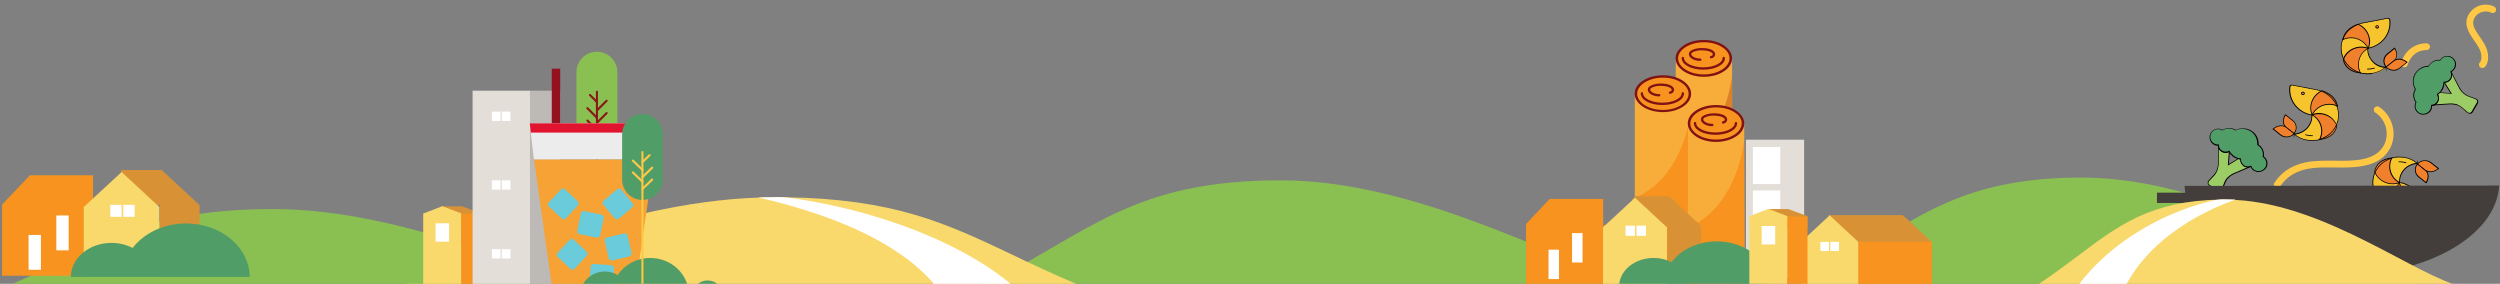 <?xml version="1.0" encoding="utf-8"?>
<!-- Generator: Adobe Illustrator 27.4.1, SVG Export Plug-In . SVG Version: 6.00 Build 0)  -->
<svg version="1.1" xmlns="http://www.w3.org/2000/svg" xmlns:xlink="http://www.w3.org/1999/xlink" x="0px" y="0px"
	 viewBox="0 0 1478 167.8" style="enable-background:new 0 0 1478 167.8;" xml:space="preserve">
<rect x="0" y="0" width="1478" height="167.8" fill="#808080" stroke="none"/>
<style type="text/css">
	.st0{clip-path:url(#SVGID_00000088125341897633714050000015450669689575641233_);}
	.st1{fill:#F8AD3B;}
	.st2{fill:#DD8126;}
	.st3{fill:#F7931E;}
	.st4{fill:#801214;}
	.st5{fill:#883620;}
	.st6{fill:#8ABF52;}
	.st7{fill:#FFC844;}
	.st8{fill:#CE0E2D;}
	.st9{fill:#F1802C;}
	.st10{fill:#F6C52E;}
	.st11{fill:#9CCC65;}
	.st12{fill:#519D68;}
	.st13{fill:#433D3B;}
	.st14{fill:#F9D86C;}
	.st15{fill:#FFFFFF;}
	.st16{fill:#E4DED9;}
	.st17{fill:#D89235;}
	.st18{clip-path:url(#SVGID_00000081638645666761724400000013525908726759477901_);}
	.st19{fill:#BCB9B7;}
	.st20{fill:#F2F2F2;}
	.st21{fill:#881814;}
	.st22{fill:#F6A234;}
	.st23{fill:#94111F;}
	.st24{fill:#ECECEC;}
	.st25{fill:#E1142F;}
	.st26{fill:#6ACBDB;}
</style>
<g id="Layer_1">
	<g>
		<defs>
			<rect id="SVGID_1_" width="1478" height="168"/>
		</defs>
		<clipPath id="SVGID_00000098912738551252922400000004922266703760381575_">
			<use xlink:href="#SVGID_1_"  style="overflow:visible;"/>
		</clipPath>
		<g style="clip-path:url(#SVGID_00000098912738551252922400000004922266703760381575_);">
			<g>
				<path class="st1" d="M1007.3,134.2c8.7,0,15.7-4.3,16.6-9.9h0.1V34.5h-33.3v89.9h0.1C991.6,129.9,998.7,134.2,1007.3,134.2
					L1007.3,134.2z"/>
			</g>
			<g>
				<path class="st2" d="M1024,45.1c0,0-4.1,40-34.5,51.5v42.7h34.9L1024,45.1z"/>
			</g>
			<g>
				<path class="st3" d="M1023.3,34.5c0,2.7-1.7,5.2-4.6,7.1c-2.9,1.9-6.9,3.1-11.4,3.1c-4.5,0-8.5-1.2-11.4-3.1
					c-2.9-1.9-4.6-4.4-4.6-7.1s1.7-5.2,4.6-7.1c2.9-1.9,6.9-3.1,11.4-3.1c4.5,0,8.5,1.2,11.4,3.1
					C1021.6,29.2,1023.3,31.8,1023.3,34.5z"/>
				<path class="st4" d="M1007.3,45.4c-4.4,0-8.6-1.1-11.8-3.2c-3.1-2.1-4.9-4.8-4.9-7.7s1.7-5.7,4.9-7.7c3.1-2.1,7.3-3.2,11.8-3.2
					c4.4,0,8.6,1.1,11.8,3.2c3.1,2.1,4.9,4.8,4.9,7.7s-1.7,5.7-4.9,7.7C1016,44.3,1011.8,45.4,1007.3,45.4z M1007.3,25
					c-4.2,0-8.1,1.1-11,3c-2.7,1.8-4.2,4.1-4.2,6.5s1.5,4.8,4.2,6.5c2.9,1.9,6.8,3,11,3s8.1-1.1,11-3c2.7-1.8,4.2-4.1,4.2-6.5
					s-1.5-4.8-4.2-6.5C1015.4,26,1011.5,25,1007.3,25z"/>
			</g>
			<g>
				<path class="st5" d="M1010.8,128.4c-1.7,0-3-1.3-3-3s1.3-3,3-3c2.9,0,5.4-3.5,5.4-7.7c0-1.7,1.3-3,3-3s3,1.3,3,3
					C1022.2,122.3,1017.1,128.4,1010.8,128.4z"/>
			</g>
			<g>
				<path class="st4" d="M1005.2,36c-3.4,0-6.2-1.5-6.7-3.5c-0.1-0.6-0.2-2,2-3c2-0.9,4.1-1.2,6.8-1.1c6.1,0.4,6.7,2.9,6.7,3.6
					c0.1,1.2-0.9,2.3-2.3,2.5c-0.4,0.1-0.7-0.2-0.8-0.6c-0.1-0.4,0.2-0.7,0.6-0.8c0.7-0.1,1.2-0.6,1.1-1c0-0.9-1.8-2.1-5.4-2.3
					c-2.4-0.2-4.3,0.1-6.1,0.9c-0.5,0.2-1.4,0.8-1.2,1.5c0.2,1,2.2,2.4,5.3,2.4c0.4,0,0.7,0.3,0.7,0.7S1005.6,36,1005.2,36z"/>
			</g>
			<g>
				<path class="st4" d="M1007,41.2c-7.2,0-12.8-3-12.8-6.9c0-0.4,0.3-0.7,0.7-0.7s0.7,0.3,0.7,0.7c0,3,5.2,5.5,11.4,5.5
					c6.2,0,11.4-2.5,11.4-5.5c0-0.4,0.3-0.7,0.7-0.7s0.7,0.3,0.7,0.7C1019.9,38.1,1014.2,41.2,1007,41.2z"/>
			</g>
			<g>
				<path class="st1" d="M983.1,155.1c8.7,0,15.7-4.3,16.6-9.9h0.1V55.4h-33.3v89.9h0.1C967.3,150.8,974.4,155.1,983.1,155.1
					L983.1,155.1z"/>
			</g>
			<g>
				<path class="st3" d="M999.7,66c0,0-4.1,40-34.5,51.5v42.7h34.9L999.7,66z"/>
			</g>
			<g>
				<path class="st3" d="M999,55.4c0,2.7-1.7,5.2-4.6,7.1c-2.9,1.9-6.9,3.1-11.4,3.1s-8.5-1.2-11.4-3.1c-2.9-1.9-4.6-4.4-4.6-7.1
					s1.7-5.2,4.6-7.1c2.9-1.9,6.9-3.1,11.4-3.1s8.5,1.2,11.4,3.1C997.3,50.2,999,52.7,999,55.4z"/>
				<path class="st4" d="M983.1,66.3c-4.4,0-8.6-1.1-11.8-3.2c-3.1-2.1-4.9-4.8-4.9-7.7c0-2.9,1.7-5.7,4.9-7.7
					c3.1-2.1,7.3-3.2,11.8-3.2s8.6,1.1,11.8,3.2c3.1,2.1,4.9,4.8,4.9,7.7c0,2.9-1.7,5.7-4.9,7.7C991.7,65.2,987.5,66.3,983.1,66.3z
					 M983.1,45.9c-4.2,0-8.1,1.1-11,3c-2.7,1.8-4.2,4.1-4.2,6.5c0,2.4,1.5,4.8,4.2,6.6c2.9,1.9,6.8,3,11,3c4.2,0,8.1-1.1,11-3
					c2.7-1.8,4.2-4.1,4.2-6.6c0-2.4-1.5-4.8-4.2-6.5C991.2,46.9,987.2,45.9,983.1,45.9z"/>
			</g>
			<g>
				<path class="st4" d="M980.9,57c-3.4,0-6.2-1.5-6.7-3.5c-0.1-0.6-0.2-2,2-3c2-0.9,4.1-1.2,6.8-1.1c6.1,0.4,6.7,2.9,6.7,3.6
					c0.1,1.2-0.9,2.3-2.3,2.5c-0.4,0.1-0.7-0.2-0.8-0.6s0.2-0.7,0.6-0.8c0.7-0.1,1.2-0.6,1.1-1c0-0.9-1.8-2.1-5.4-2.3
					c-2.4-0.2-4.3,0.1-6.1,0.9c-0.5,0.2-1.4,0.8-1.2,1.5c0.2,1,2.2,2.4,5.3,2.4c0.4,0,0.7,0.3,0.7,0.7S981.3,57,980.9,57z"/>
			</g>
			<g>
				<path class="st4" d="M982.8,62.1c-7.2,0-12.8-3-12.8-6.9c0-0.4,0.3-0.7,0.7-0.7s0.7,0.3,0.7,0.7c0,3,5.2,5.5,11.4,5.5
					s11.4-2.5,11.4-5.5c0-0.4,0.3-0.7,0.7-0.7s0.7,0.3,0.7,0.7C995.6,59.1,990,62.1,982.8,62.1z"/>
			</g>
			<g>
				<path class="st1" d="M1014.5,172.7c8.7,0,15.8-4.3,16.6-9.9h0.1V73h-33.3v89.9h0.1C998.7,168.4,1005.8,172.7,1014.5,172.7
					L1014.5,172.7z"/>
			</g>
			<g>
				<path class="st3" d="M1031.1,83.6c0,0-4.1,40-34.5,51.5v42.7h34.9L1031.1,83.6L1031.1,83.6z"/>
			</g>
			<g>
				<path class="st3" d="M1030.4,73c0,2.7-1.7,5.2-4.6,7.1c-2.9,1.9-6.9,3.1-11.4,3.1c-4.5,0-8.5-1.2-11.4-3.1
					c-2.9-1.9-4.6-4.4-4.6-7.1s1.7-5.2,4.6-7.1c2.9-1.9,6.9-3.1,11.4-3.1c4.5,0,8.5,1.2,11.4,3.1C1028.7,67.8,1030.4,70.3,1030.4,73
					z"/>
				<path class="st4" d="M1014.5,83.9c-4.4,0-8.6-1.1-11.8-3.2c-3.1-2.1-4.9-4.8-4.9-7.7s1.7-5.7,4.9-7.7c3.1-2.1,7.3-3.2,11.8-3.2
					s8.6,1.1,11.8,3.2c3.1,2.1,4.9,4.8,4.9,7.7s-1.7,5.7-4.9,7.7C1023.1,82.8,1018.9,83.9,1014.5,83.9z M1014.5,63.5
					c-4.2,0-8.1,1.1-11,3c-2.7,1.8-4.2,4.1-4.2,6.5s1.5,4.8,4.2,6.5c2.9,1.9,6.8,3,11,3s8.1-1.1,11-3c2.7-1.8,4.2-4.1,4.2-6.6
					s-1.5-4.8-4.2-6.5C1022.6,64.5,1018.7,63.5,1014.5,63.5z"/>
			</g>
			<g>
				<path class="st4" d="M1012.3,74.6c-3.4,0-6.2-1.5-6.7-3.5c-0.1-0.6-0.2-2,2-3c2-0.9,4.1-1.2,6.8-1.1c6.1,0.4,6.7,2.9,6.7,3.6
					c0.1,1.2-0.9,2.3-2.3,2.5c-0.4,0.1-0.7-0.2-0.8-0.6c-0.1-0.4,0.2-0.7,0.6-0.8c0.7-0.1,1.2-0.6,1.1-1c0-0.9-1.8-2.1-5.4-2.3
					c-2.4-0.2-4.3,0.1-6.1,0.9c-0.5,0.2-1.4,0.8-1.2,1.5c0.2,1,2.2,2.4,5.3,2.4c0.4,0,0.7,0.3,0.7,0.7S1012.7,74.6,1012.3,74.6z"/>
			</g>
			<g>
				<path class="st4" d="M1014.2,79.7c-7.2,0-12.8-3-12.8-6.9c0-0.4,0.3-0.7,0.7-0.7s0.7,0.3,0.7,0.7c0,3,5.2,5.5,11.4,5.5
					c6.2,0,11.4-2.5,11.4-5.5c0-0.4,0.3-0.7,0.7-0.7s0.7,0.3,0.7,0.7C1027,76.7,1021.4,79.7,1014.2,79.7z"/>
			</g>
			<g>
				<path class="st6" d="M1433.8,168.8h-366.1c0.2-0.1,0.3-0.2,0.5-0.3c13.4-7.5,24.9-15,35.7-21.9c35.5-22.8,63.4-40.7,122.5-41.6
					c1.6,0,3.2,0,4.8,0c0.3,0,0.6,0,0.9,0c2.5,0,5,0.1,7.5,0.2C1318,108.9,1395.6,161.9,1433.8,168.8z"/>
			</g>
			<g>
				<path class="st7" d="M1421.4,39.8c-0.2,0-0.3,0-0.5-0.1c-1.1-0.3-1.7-1.4-1.4-2.4c1-4.1,5.5-11.7,15.1-11.7c0,0,0,0,0,0
					c1.1,0,2,0.9,2,2s-0.9,2-2,2c0,0,0,0,0,0c0,0,0,0,0,0c-8.9,0-11.2,8.6-11.2,8.7C1423.2,39.2,1422.3,39.8,1421.4,39.8z"/>
			</g>
			<g>
				<path class="st8" d="M1429.1,96.6C1429.1,96.6,1429,96.6,1429.1,96.6C1429,96.6,1429.1,96.6,1429.1,96.6L1429.1,96.6
					L1429.1,96.6z"/>
				<polygon points="1429.3,97 1428.9,96.8 1428.3,96.3 1428.9,96.3 1429.3,94.2 1429.3,96.8 1429.3,96.8 				"/>
			</g>
			<g>
				<path class="st9" d="M1429.2,96.9c-2,2.3-1.7,5.8,0.8,7.7l4.3,3.4c0,0,3.1-4.6-0.7-7.7L1429.2,96.9L1429.2,96.9z"/>
				<path d="M1434.3,108.4l-4.5-3.6c-1.2-1-2-2.4-2.1-3.9c-0.1-1.5,0.3-2.9,1.3-4.1v-0.4l4.8,3.8c4,3.2,0.8,8,0.8,8L1434.3,108.4z
					 M1429.3,97.2c-0.8,1-1.2,2.3-1.1,3.6c0.1,1.4,0.8,2.6,1.9,3.5l4.1,3.3c0.6-1,2.4-4.6-0.8-7.1L1429.3,97.2z"/>
			</g>
			<g>
				<path class="st9" d="M1429.2,96.9c2-2.3,5.6-2.6,8-0.7l4.3,3.4c0,0-4.2,3.8-8,0.7L1429.2,96.9L1429.2,96.9z"/>
				<path d="M1436.8,101.8c-1.1,0-2.3-0.3-3.4-1.2l-4.9-3.9h0.6c2.1-2.3,5.8-2.6,8.3-0.7l4.6,3.6l-0.2,0.2
					C1441.7,99.8,1439.5,101.8,1436.8,101.8z M1429.6,96.9l4.1,3.3c3.2,2.5,6.5,0.2,7.5-0.5l-4.1-3.2
					C1434.8,94.6,1431.5,94.8,1429.6,96.9z"/>
			</g>
			<g>
				<path class="st10" d="M1418.9,108c8.2,1.6,13.6,9,12.6,16.8c-0.1,0.6-0.7,0.9-1.2,0.8l-14.2-2.7c-7.9-1.5-13.8-8.3-13.2-15.9
					c0.5-6.6,5.1-11.7,11.1-13.5c2.4-1,6.6-0.6,7.8-0.4c2.8,0.5,5.4,1.8,7.4,3.5l0,0c-6.2,0.3-10.9,5.4-10.5,11.4"/>
			</g>
			<g>
				<path class="st9" d="M1404.2,102.2c2.4,5.3,8.7,7.8,14.4,5.7c-5.3-2.8-7.2-9.4-4.5-14.5l-0.3,0.1c-4.9,0.3-9.2,3.3-9.8,8
					L1404.2,102.2L1404.2,102.2z"/>
				<path d="M1414.5,108.9c-4.4,0-8.6-2.5-10.5-6.6l-0.3-0.8l0-0.1c0.6-4.5,4.8-7.8,10-8.2l0.9-0.3l-0.3,0.6c-1.3,2.5-1.6,5.3-0.7,8
					c0.8,2.7,2.7,4.9,5.1,6.2l0.5,0.3l-0.5,0.2C1417.3,108.7,1415.9,108.9,1414.5,108.9z M1404.4,102.1c2.3,5,8.1,7.5,13.5,5.8
					c-2.3-1.4-4.1-3.6-4.9-6.2c-0.8-2.6-0.6-5.4,0.5-7.9c-4.9,0.4-8.8,3.5-9.4,7.7L1404.4,102.1z"/>
			</g>
			<g>
				<path class="st9" d="M1412.6,122.2c5.5-2.4,8.3-8.9,6-14.3c-2.6,5.3-9.2,7.9-15,5.1c0,0,0.6,3.2,3.1,5.6
					C1408.9,120.9,1412.6,122.2,1412.6,122.2L1412.6,122.2z"/>
				<path d="M1412.6,122.5L1412.6,122.5c-0.2-0.1-3.8-1.4-6.1-3.6c-2.6-2.5-3.2-5.6-3.2-5.8l-0.1-0.5l0.4,0.2
					c5.5,2.6,12.1,0.4,14.7-5l0.2-0.5l0.2,0.5c1.1,2.6,1.1,5.5,0.1,8.2C1417.7,118.9,1415.5,121.2,1412.6,122.5L1412.6,122.5z
					 M1403.9,113.5c0.3,1,1.1,3.2,2.9,5c2,1.9,5.2,3.2,5.7,3.4c2.6-1.2,4.8-3.4,5.8-6.1c1-2.4,1-5,0.1-7.3
					C1415.7,113.7,1409.4,115.8,1403.9,113.5z"/>
			</g>
			<g>
				<path d="M1430.4,125.9c-0.1,0-0.2,0-0.2,0l-14.2-2.7c-8.2-1.6-14-8.5-13.4-16.2c0.5-6.4,4.9-11.8,11.3-13.7
					c2.6-1.1,7-0.6,7.9-0.4c2.7,0.5,5.3,1.7,7.4,3.5l0.3,0l-0.2,0.7l-0.3-0.2c-2.9,0.2-5.6,1.5-7.5,3.6c-1.8,2.1-2.8,4.7-2.6,7.4
					l-0.5,0c-0.2-2.9,0.8-5.6,2.7-7.8c1.9-2.1,4.5-3.4,7.3-3.8c-1.9-1.5-4.3-2.6-6.7-3c-1.2-0.2-5.3-0.6-7.7,0.4
					c-6.2,1.9-10.5,7.1-10.9,13.3c-0.5,7.4,5.1,14.1,13,15.7l14.2,2.7c0.2,0,0.5,0,0.7-0.2c0.2-0.1,0.3-0.3,0.3-0.5
					c1.1-7.7-4.4-15-12.3-16.5l0.1-0.5c8.3,1.6,13.9,9.1,12.8,17.1c0,0.3-0.2,0.6-0.5,0.8C1431,125.8,1430.7,125.9,1430.4,125.9z"/>
			</g>
			<g>
				<path class="st9" d="M1424,121.4c0.4,0,0.8-0.3,0.8-0.8c0-0.4-0.4-0.8-0.8-0.8c-0.4,0-0.8,0.3-0.8,0.8
					C1423.2,121.1,1423.5,121.4,1424,121.4z"/>
				<path d="M1424,121.7c-0.6,0-1-0.5-1-1c0-0.6,0.5-1,1-1c0.6,0,1.1,0.5,1.1,1C1425,121.2,1424.5,121.7,1424,121.7z M1424,120.1
					c-0.3,0-0.5,0.2-0.5,0.5s0.2,0.5,0.5,0.5c0.3,0,0.6-0.2,0.6-0.5S1424.3,120.1,1424,120.1z"/>
			</g>
			<g>
				<path d="M1422.4,96.5C1422.4,96.5,1422.4,96.5,1422.4,96.5c-0.6-0.2-1.2-0.3-1.7-0.4c-0.8-0.2-1.7-0.2-2.5-0.2c0,0,0,0,0,0
					c-0.1,0-0.2-0.1-0.2-0.2s0.1-0.3,0.2-0.3c0.9,0,1.8,0.1,2.6,0.2c0.6,0.1,1.2,0.3,1.7,0.4c0.1,0,0.2,0.2,0.2,0.3
					C1422.6,96.5,1422.5,96.5,1422.4,96.5z"/>
			</g>
			<g>
				<path class="st11" d="M1464.5,60.9l-3.1,5.2c-0.6,0.9-1.8,1.1-2.6,0.4l-0.8-0.7l-2.6-2.3c-0.5-0.5-1.1-0.9-1.8-1.1
					c-0.3-0.1-0.6-0.2-0.9-0.4v0c-1.5-0.5-3.1-0.7-4.8-0.6l-10.5,0.7c1.4-0.1,2.8-0.8,3.5-2.2c0.8-1.4,0.7-3.1-0.1-4.4
					c0.4-0.3,0.8-0.6,1.1-0.9l7,0.6l-4.1-6.7c0-0.1,0-0.2,0-0.2c1.6,0.1,3.1-0.7,3.9-2.1c0.8-1.3,0.7-2.8,0.1-4l4.9,9.4
					c0.1,0.2,0.2,0.4,0.3,0.6c0.8,1.4,2,2.7,3.3,3.7c0.6,0.4,1.2,0.7,1.9,1l0.2,0.1l4.1,1.5C1464.6,58.8,1465.1,60,1464.5,60.9
					L1464.5,60.9z"/>
				<path d="M1460,67.2c-0.5,0-0.9-0.2-1.3-0.5l-0.8-0.7l-2.6-2.3c-0.6-0.5-1.1-0.8-1.7-1.1c-0.3-0.1-0.6-0.2-0.8-0.3l-0.2-0.1
					c-1.4-0.4-2.9-0.6-4.6-0.5l-10.5,0.7c0,0,0,0,0,0h0c0,0,0,0,0,0l0-0.5l0,0c1.4-0.1,2.6-0.8,3.3-2c0.7-1.3,0.7-2.9-0.1-4.2
					l-0.1-0.2l0.2-0.1c0.4-0.2,0.8-0.5,1.1-0.8l0.1-0.1l6.7,0.6l-3.9-6.3l0-0.1c0,0,0-0.1,0-0.1l0-0.3l0.2,0c1.5,0.1,3-0.7,3.7-2
					c0.7-1.2,0.7-2.6,0.1-3.8l0.4-0.2l4.9,9.4c0.1,0.2,0.2,0.4,0.3,0.5c0.8,1.4,1.9,2.6,3.3,3.6c0.6,0.4,1.2,0.7,1.8,0.9l0.2,0.1
					l4.1,1.5c0.6,0.2,1,0.6,1.2,1.2c0.2,0.4,0.1,0.9,0,1.4l0,0l-0.1,0.3l-3.1,5.2c-0.3,0.5-0.8,0.8-1.4,0.9
					C1460.2,67.2,1460.1,67.2,1460,67.2z M1453,62c0.3,0.1,0.5,0.2,0.8,0.3c0.6,0.3,1.2,0.7,1.8,1.2l3.4,2.9
					c0.3,0.3,0.8,0.4,1.2,0.3c0.4-0.1,0.8-0.3,1-0.7l2.9-5l0,0l0.2-0.3c0.2-0.4,0.3-0.8,0.1-1.2c-0.1-0.4-0.5-0.7-0.9-0.9l-4.3-1.6
					c-0.7-0.2-1.3-0.6-1.9-1c-1.4-1-2.6-2.3-3.4-3.7c-0.1-0.2-0.2-0.4-0.3-0.6l-3.9-7.6c0,0.8-0.2,1.5-0.6,2.2
					c-0.8,1.4-2.2,2.3-3.8,2.3l4.3,6.9l-7.4-0.6c-0.3,0.2-0.6,0.5-0.9,0.7c0.8,1.4,0.8,3.1,0,4.5c-0.4,0.7-0.9,1.2-1.6,1.6l8.4-0.5
					c1.8-0.1,3.4,0.1,4.9,0.6L1453,62z"/>
			</g>
			<g>
				<path class="st12" d="M1441,60.1c0.8-1.4,0.7-3.1-0.2-4.4c0.9-0.6,1.7-1.4,2.4-2.3c0,0,0-0.1,0.1-0.1c0.2-0.2,0.3-0.5,0.5-0.7h0
					c0.1-0.3,0.3-0.5,0.4-0.8c0,0,0-0.1,0-0.1c0.5-1,0.7-2.1,0.7-3.2c1.6,0.1,3.1-0.7,3.9-2.1c0.8-1.3,0.7-2.8,0.1-4v0
					c0.9-0.4,1.6-1.1,2.2-2c1.3-2.3,0.5-5.2-1.8-6.6c-2.3-1.3-5.2-0.5-6.6,1.8c-2.6-0.3-5.3,0.9-6.7,3.4c0,0-0.1,0.1-0.1,0.1
					c-2.3,0-4.6,0.9-6.3,2.5c-0.4,0.4-0.8,0.8-1.2,1.3c0,0,0,0.1-0.1,0.1c-0.2,0.2-0.3,0.5-0.5,0.7h0c-0.1,0.3-0.3,0.5-0.4,0.8
					c0,0,0,0.1-0.1,0.1c-0.2,0.5-0.4,1.1-0.6,1.6c-0.5,2.2-0.1,4.5,1,6.4l0.1,0.2c0,0-0.1,0.1-0.1,0.1c-1.4,2.4-1.1,5.4,0.5,7.5
					c-1.3,2.3-0.5,5.2,1.8,6.5c2.3,1.3,5.3,0.5,6.6-1.8c0.5-0.9,0.7-1.9,0.6-2.9C1438.9,62.2,1440.2,61.4,1441,60.1L1441,60.1z"/>
				<path d="M1432.6,67.8c-0.8,0-1.7-0.2-2.5-0.7c-2.4-1.3-3.2-4.3-2-6.7c-1.7-2.2-1.8-5.2-0.4-7.6c0,0,0,0,0,0l0-0.1
					c-1.1-2-1.5-4.3-1-6.6c0.1-0.5,0.3-1.1,0.6-1.7c0-0.1,0-0.1,0-0.1l0.1-0.2c0.1-0.2,0.2-0.4,0.3-0.6l0.1-0.1
					c0.1-0.2,0.3-0.4,0.4-0.6l0.1-0.1c0.4-0.5,0.8-1,1.2-1.3c1.7-1.6,3.9-2.5,6.3-2.5c0,0,0,0,0,0c1.4-2.4,4-3.8,6.8-3.5
					c1.4-2.3,4.5-3,6.8-1.7c1.2,0.7,2,1.7,2.4,3c0.4,1.3,0.2,2.7-0.5,3.9c-0.5,0.8-1.2,1.5-2,2c0.6,1.3,0.5,2.8-0.2,4.1
					c-0.8,1.4-2.3,2.3-3.9,2.3c-0.1,1.1-0.3,2.1-0.7,3.1c0,0.1,0,0.1-0.1,0.2l0,0.1c-0.1,0.2-0.2,0.4-0.3,0.6l-0.1,0.1
					c-0.1,0.2-0.2,0.4-0.4,0.6c0,0.1-0.1,0.1-0.1,0.1c-0.6,0.8-1.4,1.6-2.2,2.2c0.8,1.4,0.8,3.1,0,4.5l-0.1,0.1
					c-0.7,1.2-2,2-3.4,2.1c0.1,1-0.2,1.9-0.7,2.8C1436.2,66.9,1434.4,67.8,1432.6,67.8z M1428,43.9c-0.1,0.2-0.2,0.3-0.2,0.5
					l-0.1,0.2c0,0,0,0.1-0.1,0.1c-0.2,0.6-0.4,1.1-0.5,1.6c-0.5,2.1-0.1,4.4,1,6.2l0.2,0.4l-0.2,0.2c-1.3,2.3-1.1,5.1,0.5,7.2
					l0.1,0.1l-0.1,0.1c-1.2,2.2-0.4,4.9,1.7,6.2c2.2,1.2,5,0.5,6.3-1.7c0.5-0.8,0.7-1.8,0.6-2.7l0-0.3l0.3,0c1.4-0.1,2.6-0.8,3.3-2
					l0.1-0.1c0.7-1.3,0.6-2.8-0.2-4l-0.1-0.2l0.2-0.1c0.9-0.6,1.7-1.3,2.3-2.2c0,0,0,0,0-0.1l0-0.1c0.1-0.2,0.3-0.4,0.4-0.6l0.1-0.1
					c0.1-0.2,0.2-0.3,0.2-0.5l0.1-0.2c0,0,0-0.1,0-0.1c0.4-1,0.7-2,0.7-3.1l0-0.3l0.3,0c1.5,0.1,3-0.7,3.7-2
					c0.7-1.2,0.7-2.6,0.1-3.8l0-0.1v-0.2l0.1-0.1c0.9-0.4,1.6-1.1,2-1.9c0.6-1.1,0.8-2.3,0.4-3.5c-0.3-1.2-1.1-2.1-2.2-2.7
					c-2.2-1.2-5-0.5-6.2,1.7l-0.1,0.1l-0.2,0c-2.6-0.3-5.2,1-6.5,3.3l0,0.1c0,0,0,0.1-0.1,0.1l-0.1,0.1h-0.1c-2.3,0-4.4,0.9-6.1,2.4
					c-0.4,0.4-0.8,0.8-1.1,1.3c0,0,0,0.1-0.1,0.1c-0.2,0.2-0.3,0.4-0.4,0.7L1428,43.9z"/>
			</g>
			<g>
				<path class="st11" d="M1306.1,109.5l5.1,3.3c0.9,0.6,2.1,0.2,2.5-0.8l0.4-1l1.3-3.2c0.3-0.6,0.6-1.3,1.1-1.8
					c0.2-0.3,0.4-0.5,0.6-0.7v0c1.1-1.2,2.5-2,4-2.7l9.6-4.2c-1.3,0.6-2.8,0.5-4.1-0.3c-1.4-0.9-2-2.5-1.9-4
					c-0.5-0.1-0.9-0.1-1.4-0.3l-6,3.7l0.6-7.8c-0.1-0.1-0.1-0.1-0.1-0.2c-1.3,0.8-3.1,0.8-4.5-0.1c-1.3-0.8-1.9-2.2-1.9-3.5
					l-0.1,10.6c0,0.2,0,0.4,0,0.6c-0.1,1.7-0.5,3.3-1.3,4.8c-0.3,0.6-0.7,1.2-1.2,1.7l-0.1,0.2l-3,3.2
					C1305,107.6,1305.2,108.9,1306.1,109.5L1306.1,109.5z"/>
				<path d="M1312.1,113.2c-0.4,0-0.7-0.1-1-0.3l-5.5-3.5l0.1,0c-0.3-0.3-0.5-0.7-0.5-1.1c-0.1-0.6,0.1-1.2,0.5-1.6l3.1-3.4
					c0.5-0.5,0.9-1.1,1.2-1.6c0.7-1.5,1.2-3,1.3-4.7c0-0.2,0-0.4,0-0.6l0-10.6l0.5,0c0,1.4,0.7,2.6,1.8,3.3c1.3,0.8,2.9,0.9,4.2,0.1
					l0.2-0.1l0.1,0.2c0,0,0.1,0.1,0.1,0.1c0,0,0,0,0,0.1l0.1,0.1l-0.6,7.4l5.7-3.5l0.1,0c0.4,0.1,0.9,0.2,1.4,0.3l0.2,0l0,0.2
					c-0.2,1.5,0.5,3,1.8,3.8c1.1,0.7,2.6,0.9,3.8,0.3l0,0l0.2,0.5c0,0,0,0,0,0l-9.6,4.1c-1.6,0.7-2.9,1.5-3.9,2.6l-0.1,0.1
					c-0.2,0.2-0.4,0.5-0.6,0.7c-0.4,0.5-0.7,1.1-1,1.8l-1.7,4.2c-0.2,0.5-0.7,0.9-1.2,1.1C1312.5,113.2,1312.3,113.2,1312.1,113.2z
					 M1306.6,109.5l4.7,3c0.4,0.2,0.8,0.3,1.2,0.1c0.4-0.1,0.7-0.4,0.9-0.8l0.4-1l1.3-3.2c0.3-0.8,0.7-1.4,1.1-1.9
					c0.2-0.2,0.4-0.5,0.6-0.7v0l0.1-0.1c1.1-1.1,2.4-2,4.1-2.7l7.7-3.3c-0.8,0-1.5-0.3-2.2-0.7c-1.3-0.9-2.1-2.4-2-4
					c-0.4-0.1-0.7-0.1-1.1-0.2l-6.3,3.9l0.6-8.1c-1.4,0.7-3.1,0.6-4.5-0.3c-0.7-0.4-1.2-1-1.5-1.7l0,8.5c0,0.2,0,0.4,0,0.7
					c-0.1,1.7-0.5,3.3-1.3,4.9c-0.3,0.6-0.7,1.2-1.2,1.8l-0.2,0.2l-3,3.2c-0.3,0.3-0.4,0.8-0.4,1.2c0.1,0.4,0.3,0.8,0.7,1
					L1306.6,109.5L1306.6,109.5z"/>
			</g>
			<g>
				<path class="st12" d="M1326.7,98c-1.4-0.9-2.1-2.5-1.9-4c-1.1-0.1-2.1-0.4-3.2-0.9c0,0-0.1,0-0.1,0c-0.2-0.1-0.5-0.3-0.7-0.4h0
					c-0.2-0.2-0.5-0.3-0.7-0.5c0,0-0.1,0-0.1-0.1c-0.9-0.7-1.6-1.6-2.1-2.5c-1.3,0.8-3.1,0.8-4.5-0.1c-1.3-0.8-1.9-2.2-1.9-3.5v0
					c-1,0-1.9-0.2-2.8-0.8c-2.2-1.5-2.9-4.4-1.4-6.7c1.5-2.2,4.4-2.8,6.7-1.4c2.2-1.5,5.2-1.6,7.6,0c0,0,0.1,0.1,0.1,0.1
					c2.1-1.1,4.5-1.3,6.7-0.7c0.6,0.2,1.1,0.4,1.6,0.6c0,0,0.1,0,0.1,0.1c0.2,0.1,0.5,0.3,0.7,0.4h0c0.2,0.2,0.5,0.3,0.7,0.5
					c0,0,0.1,0.1,0.1,0.1c0.5,0.4,0.9,0.8,1.2,1.2c1.4,1.7,2.2,4,2.1,6.2l0,0.2c0,0,0.1,0,0.1,0.1c2.4,1.5,3.5,4.3,3,6.9
					c2.2,1.5,2.8,4.4,1.3,6.6c-1.5,2.2-4.5,2.8-6.7,1.4c-0.9-0.6-1.5-1.4-1.8-2.3C1329.5,98.9,1327.9,98.8,1326.7,98L1326.7,98z"/>
				<path d="M1335.2,101.7c-1,0-1.9-0.3-2.8-0.8c-0.8-0.6-1.5-1.3-1.8-2.2c-1.4,0.5-2.9,0.4-4.1-0.4l-0.7-0.5h0.1
					c-1-0.9-1.5-2.2-1.4-3.5c-1.1-0.1-2.1-0.5-3-0.9l-0.1,0c-0.3-0.1-0.5-0.3-0.7-0.4l0,0c-0.2-0.1-0.4-0.3-0.7-0.5
					c0,0-0.1-0.1-0.1-0.1c-0.8-0.7-1.5-1.5-2.1-2.4c-1.5,0.7-3.2,0.6-4.5-0.3c-1.2-0.8-2-2.1-2-3.5c-1,0-1.9-0.3-2.7-0.8
					c-1.1-0.7-1.9-1.9-2.2-3.2c-0.3-1.3,0-2.7,0.7-3.8c1.5-2.3,4.5-3,6.9-1.6c2.4-1.5,5.4-1.5,7.7,0l0,0c2.1-1,4.5-1.2,6.8-0.6
					c0.6,0.2,1.2,0.4,1.7,0.6l0.1,0.1c0.2,0.1,0.5,0.2,0.7,0.4l0.1,0c0.3,0.2,0.5,0.3,0.7,0.5l0.1,0.1c0.4,0.4,0.9,0.8,1.3,1.2
					c1.5,1.8,2.2,4,2.1,6.3l0,0.1c0,0,0,0,0,0c2.3,1.5,3.5,4.2,3.1,7c2.2,1.6,2.8,4.6,1.3,6.9
					C1338.5,100.9,1336.9,101.7,1335.2,101.7z M1330.9,98l0.1,0.2c0.3,0.9,0.9,1.6,1.7,2.2c2.1,1.4,5,0.8,6.4-1.3
					c1.4-2.1,0.8-4.9-1.3-6.3l-0.1-0.1l0-0.2c0.5-2.6-0.6-5.2-2.9-6.6l-0.1-0.1l-0.2-0.1l0-0.4c0.1-2.2-0.6-4.3-2-6
					c-0.4-0.4-0.8-0.8-1.2-1.2l-0.1-0.1c-0.2-0.2-0.4-0.3-0.6-0.4h0l-0.1,0c-0.2-0.2-0.5-0.3-0.7-0.4c0,0-0.1,0-0.2-0.1
					c-0.4-0.2-1-0.4-1.5-0.6c-2.2-0.6-4.5-0.4-6.5,0.6l-0.1,0.1l-0.2-0.2c-2.2-1.4-5-1.4-7.3,0.1l-0.1,0.1l-0.1-0.1
					c-2.2-1.3-4.9-0.8-6.3,1.3c-0.7,1-0.9,2.2-0.7,3.4c0.2,1.2,1,2.2,2,2.9c0.8,0.5,1.7,0.8,2.7,0.7l0.3,0v0.3
					c0,1.4,0.7,2.6,1.8,3.3c1.3,0.8,2.9,0.9,4.2,0.1l0.2-0.1l0.1,0.2c0.5,1,1.2,1.8,2.1,2.5L1320,92l0.2-0.2
					c0.3,0.2,0.4,0.3,0.6,0.5h0l0.1,0c0.2,0.1,0.4,0.3,0.7,0.4c0,0,0.1,0,0.1,0.1c0.9,0.5,2,0.8,3,0.9l0.2,0l0,0.2
					c-0.2,1.5,0.5,2.9,1.8,3.8l0.2,0.2c1.1,0.6,2.4,0.7,3.6,0.1L1330.9,98z"/>
			</g>
			<g>
				<path class="st8" d="M1356.3,79.3C1356.3,79.3,1356.4,79.3,1356.3,79.3C1356.4,79.3,1356.4,79.3,1356.3,79.3L1356.3,79.3
					L1356.3,79.3z"/>
				<polygon points="1356.1,81.7 1356.1,79 1356.1,79 1356.2,78.9 1356.6,79.1 1357.2,79.5 1356.6,79.5 				"/>
			</g>
			<g>
				<path class="st9" d="M1356.2,79c2-2.3,1.7-5.8-0.8-7.7l-4.3-3.4c0,0-3.1,4.6,0.7,7.7L1356.2,79L1356.2,79z"/>
				<path d="M1356.5,79.5l-4.8-3.8c-4-3.2-0.8-8-0.8-8l0.2-0.2l4.5,3.6c1.2,1,2,2.4,2.1,3.9c0.1,1.5-0.3,2.9-1.3,4.1V79.5z
					 M1351.2,68.2c-0.6,1-2.4,4.6,0.8,7.1l4.2,3.3c0.8-1,1.2-2.3,1.1-3.6c-0.1-1.4-0.8-2.6-1.9-3.5L1351.2,68.2z"/>
			</g>
			<g>
				<path class="st9" d="M1356.2,79c-2,2.3-5.6,2.6-8,0.7l-4.3-3.4c0,0,4.1-3.8,8-0.7L1356.2,79L1356.2,79z"/>
				<path d="M1351.8,81.2c-1.3,0-2.7-0.4-3.8-1.3l-4.5-3.6l0.2-0.2c0,0,4.4-3.9,8.3-0.7l4.9,3.9h-0.6
					C1355.2,80.5,1353.5,81.2,1351.8,81.2z M1344.3,76.2l4.1,3.3c2.2,1.8,5.6,1.6,7.5-0.5l-4.1-3.3
					C1348.5,73.2,1345.2,75.5,1344.3,76.2z"/>
			</g>
			<g>
				<path class="st10" d="M1366.5,67.9c-8.2-1.6-13.6-9-12.5-16.8c0.1-0.6,0.7-0.9,1.2-0.8l14.2,2.7c7.9,1.5,13.8,8.3,13.2,15.9
					c-0.5,6.6-5.1,11.7-11.1,13.5c-2.4,1-6.5,0.6-7.8,0.4c-2.9-0.5-5.4-1.8-7.4-3.5l0,0c6.2-0.3,10.9-5.4,10.5-11.4"/>
			</g>
			<g>
				<path class="st9" d="M1381.2,73.7c-2.4-5.3-8.7-7.8-14.4-5.7c5.3,2.8,7.2,9.4,4.5,14.5l0.3-0.1c4.9-0.3,9.2-3.3,9.8-8
					L1381.2,73.7L1381.2,73.7z"/>
				<path d="M1370.8,82.9l0.3-0.6c1.3-2.5,1.6-5.3,0.7-8c-0.8-2.7-2.6-4.9-5.1-6.2l-0.5-0.3l0.5-0.2c5.8-2.2,12.2,0.4,14.7,5.9l0,0
					l0.3,0.8l0,0.1c-0.6,4.5-4.7,7.8-10,8.2L1370.8,82.9z M1367.5,68c2.4,1.4,4.1,3.6,4.9,6.2c0.8,2.6,0.6,5.4-0.5,7.9
					c4.9-0.4,8.8-3.5,9.4-7.7l-0.2-0.7C1378.7,68.7,1372.9,66.3,1367.5,68z"/>
			</g>
			<g>
				<path class="st9" d="M1372.9,53.6c-5.5,2.4-8.3,8.9-6,14.3c2.6-5.3,9.2-7.9,15-5.1c0,0-0.6-3.2-3.1-5.6
					C1376.5,54.9,1372.9,53.6,1372.9,53.6z"/>
				<path d="M1366.9,68.5l-0.2-0.5c-1.1-2.6-1.1-5.5-0.1-8.2c1.1-2.9,3.4-5.2,6.2-6.4l0.1,0l0.1,0c0.2,0.1,3.7,1.3,6,3.5
					c2.6,2.5,3.2,5.6,3.2,5.8l0.1,0.5l-0.4-0.2c-5.5-2.6-12.1-0.4-14.7,5L1366.9,68.5z M1372.9,53.9c-2.6,1.2-4.8,3.4-5.8,6.1
					c-1,2.4-1,5-0.1,7.3c2.8-5.1,9.2-7.3,14.6-5c-0.3-1-1.1-3.2-2.9-5C1376.6,55.4,1373.4,54.1,1372.9,53.9z"/>
			</g>
			<g>
				<path d="M1367.2,83.3c-1.5,0-2.9-0.2-3.5-0.3c-2.7-0.5-5.3-1.7-7.4-3.5l-0.4,0l0.3-0.7l0.2,0.2c2.9-0.2,5.6-1.5,7.5-3.6
					c1.8-2.1,2.8-4.7,2.6-7.4l0.5,0c0.2,2.9-0.8,5.6-2.7,7.8c-1.9,2.1-4.5,3.4-7.3,3.8c1.9,1.5,4.3,2.6,6.8,3
					c1.2,0.2,5.3,0.6,7.6-0.4c6.2-1.9,10.5-7.1,10.9-13.3c0.5-7.4-5.1-14.1-13-15.7l-14.2-2.7c-0.2,0-0.5,0-0.7,0.2
					c-0.2,0.1-0.3,0.3-0.3,0.5c-1.1,7.7,4.4,15,12.3,16.5l-0.1,0.5c-8.3-1.6-13.9-9.1-12.8-17.1c0-0.3,0.2-0.6,0.5-0.8
					c0.3-0.2,0.7-0.3,1.1-0.2l14.2,2.7c8.2,1.6,14,8.5,13.4,16.2c-0.5,6.4-4.9,11.8-11.3,13.7C1370.4,83.1,1368.7,83.3,1367.2,83.3z
					"/>
			</g>
			<g>
				<path class="st9" d="M1361.5,56c0.4,0,0.8-0.3,0.8-0.8c0-0.4-0.4-0.8-0.8-0.8c-0.4,0-0.8,0.3-0.8,0.8
					C1360.7,55.6,1361,56,1361.5,56z"/>
				<path d="M1361.5,56.2c-0.6,0-1.1-0.5-1.1-1c0-0.6,0.5-1,1.1-1c0.6,0,1.1,0.5,1.1,1C1362.5,55.8,1362.1,56.2,1361.5,56.2z
					 M1361.5,54.7c-0.3,0-0.6,0.2-0.6,0.5s0.3,0.5,0.6,0.5c0.3,0,0.6-0.2,0.6-0.5S1361.8,54.7,1361.5,54.7z"/>
			</g>
			<g>
				<path d="M1367.2,80.5c-0.8,0-1.7-0.1-2.5-0.2c-0.6-0.1-1.2-0.3-1.7-0.4c-0.1,0-0.2-0.2-0.2-0.3c0-0.1,0.2-0.2,0.3-0.2
					c0.5,0.2,1.1,0.3,1.6,0.4c0.8,0.2,1.7,0.2,2.5,0.2c0,0,0,0,0,0c0.1,0,0.2,0.1,0.2,0.2s-0.1,0.3-0.2,0.3
					C1367.2,80.5,1367.2,80.5,1367.2,80.5z"/>
			</g>
			<g>
				<path class="st8" d="M1410.5,39.9C1410.5,39.9,1410.5,39.9,1410.5,39.9C1410.5,39.9,1410.5,39.9,1410.5,39.9L1410.5,39.9
					L1410.5,39.9z"/>
				<polygon points="1410.8,42.4 1410.3,40.2 1409.7,40.2 1410.6,39.5 1410.7,39.7 1410.8,39.7 				"/>
			</g>
			<g>
				<path class="st9" d="M1410.7,39.6c-2-2.3-1.7-5.8,0.8-7.7l4.3-3.4c0,0,3.1,4.6-0.7,7.7L1410.7,39.6L1410.7,39.6z"/>
				<path d="M1410.4,40.1v-0.4c-1-1.2-1.4-2.6-1.3-4.1c0.1-1.5,0.9-2.9,2.1-3.9l4.5-3.6l0.2,0.2c0,0,3.2,4.8-0.8,8L1410.4,40.1z
					 M1415.7,28.9l-4.1,3.3c-1.1,0.9-1.8,2.2-1.9,3.5c-0.1,1.3,0.3,2.6,1.1,3.6l4.2-3.3C1418.1,33.4,1416.2,29.8,1415.7,28.9z"/>
			</g>
			<g>
				<path class="st9" d="M1410.7,39.6c2,2.3,5.6,2.6,8,0.7l4.3-3.4c0,0-4.2-3.8-8-0.7L1410.7,39.6L1410.7,39.6z"/>
				<path d="M1415.1,41.8c-1.7,0-3.3-0.7-4.5-2h-0.6l4.9-3.9c4-3.1,8.3,0.7,8.3,0.7l0.2,0.2l-4.6,3.6
					C1417.7,41.4,1416.4,41.8,1415.1,41.8z M1411,39.6c2,2,5.3,2.3,7.5,0.5l4.1-3.2c-0.9-0.7-4.3-3.1-7.5-0.5L1411,39.6z"/>
			</g>
			<g>
				<path class="st10" d="M1400.4,28.5c8.2-1.6,13.6-9,12.5-16.8c-0.1-0.6-0.7-0.9-1.2-0.8l-14.2,2.7c-7.9,1.5-13.8,8.3-13.2,15.9
					c0.5,6.6,5.1,11.7,11.1,13.5c2.4,1,6.5,0.6,7.8,0.4c2.9-0.6,5.4-1.8,7.4-3.5l0,0c-6.2-0.3-10.9-5.4-10.5-11.4"/>
			</g>
			<g>
				<path class="st9" d="M1385.7,34.3c2.4-5.3,8.7-7.8,14.4-5.7c-5.3,2.8-7.2,9.4-4.5,14.5l-0.3-0.1c-4.9-0.3-9.2-3.3-9.8-8
					L1385.7,34.3L1385.7,34.3z"/>
				<path d="M1396,43.6l-0.9-0.3c-5.3-0.4-9.4-3.7-10-8.2l0-0.1l0.3-0.8c2.4-5.4,8.9-8,14.7-5.9l0.5,0.2l-0.5,0.3
					c-2.5,1.3-4.3,3.5-5.1,6.2c-0.8,2.7-0.6,5.5,0.7,8L1396,43.6z M1385.7,35.1c0.6,4.1,4.5,7.3,9.4,7.7c-1.2-2.5-1.3-5.2-0.5-7.9
					c0.8-2.6,2.5-4.8,4.9-6.2c-5.4-1.7-11.2,0.7-13.5,5.8L1385.7,35.1z"/>
			</g>
			<g>
				<path class="st9" d="M1394,14.3c5.5,2.4,8.4,8.9,6,14.3c-2.6-5.3-9.2-7.9-15-5.1c0,0,0.6-3.2,3.1-5.6
					C1390.4,15.6,1394,14.3,1394,14.3L1394,14.3z"/>
				<path d="M1400,29.2l-0.2-0.5c-2.6-5.4-9.2-7.7-14.7-5l-0.4,0.2l0.1-0.5c0-0.1,0.6-3.3,3.2-5.8c2.3-2.2,5.8-3.5,6-3.5l0.1,0
					l0.1,0c2.8,1.2,5.1,3.5,6.2,6.4c1.1,2.7,1.1,5.6-0.1,8.2L1400,29.2z M1389.9,22.1c4.1,0,8,2.2,10.1,5.9c0.9-2.3,0.8-4.9-0.1-7.3
					c-1.1-2.7-3.2-4.9-5.8-6.1c-0.6,0.2-3.7,1.5-5.7,3.4c-1.9,1.8-2.7,4.1-2.9,5C1386.8,22.4,1388.4,22.1,1389.9,22.1z"/>
			</g>
			<g>
				<path d="M1399.7,43.9c-1.5,0-3.2-0.2-4.5-0.7c-6.4-1.9-10.8-7.3-11.3-13.7c-0.6-7.6,5.2-14.6,13.4-16.2l14.2-2.7
					c0.4-0.1,0.8,0,1.1,0.2c0.3,0.2,0.4,0.5,0.5,0.8c1.1,8-4.5,15.5-12.8,17.1l-0.1-0.5c8-1.5,13.4-8.8,12.3-16.5
					c0-0.2-0.1-0.3-0.3-0.5c-0.2-0.1-0.4-0.2-0.7-0.2l-14.2,2.7c-8,1.5-13.6,8.3-13,15.7c0.5,6.2,4.7,11.4,10.9,13.3
					c2.4,1,6.5,0.6,7.7,0.4c2.5-0.5,4.8-1.5,6.7-3c-2.9-0.3-5.5-1.6-7.3-3.8c-1.9-2.2-2.9-4.9-2.7-7.8l0.5,0
					c-0.2,2.7,0.8,5.4,2.6,7.4c1.9,2.2,4.6,3.4,7.5,3.6l0.3-0.3l0.2,0.7l-0.3,0c-2.1,1.7-4.6,3-7.4,3.5
					C1402.6,43.8,1401.2,43.9,1399.7,43.9z"/>
			</g>
			<g>
				<path class="st9" d="M1405.4,16.6c0.4,0,0.8-0.3,0.8-0.8c0-0.4-0.4-0.8-0.8-0.8c-0.4,0-0.8,0.3-0.8,0.8
					C1404.6,16.3,1405,16.6,1405.4,16.6z"/>
				<path d="M1405.4,16.9c-0.6,0-1.1-0.5-1.1-1c0-0.6,0.5-1,1.1-1c0.6,0,1,0.5,1,1C1406.5,16.4,1406,16.9,1405.4,16.9z M1405.4,15.3
					c-0.3,0-0.6,0.2-0.6,0.5c0,0.3,0.3,0.5,0.6,0.5c0.3,0,0.5-0.2,0.5-0.5C1406,15.6,1405.7,15.3,1405.4,15.3z"/>
			</g>
			<g>
				<path d="M1399.7,41.1c0,0-0.1,0-0.1,0c-0.1,0-0.2-0.1-0.2-0.3s0.1-0.2,0.2-0.2c0,0,0.1,0,0.1,0c0.8,0,1.6-0.1,2.4-0.2
					c0.6-0.1,1.1-0.2,1.6-0.4c0.1,0,0.3,0,0.3,0.2c0,0.1,0,0.3-0.2,0.3c-0.5,0.2-1.1,0.3-1.7,0.4
					C1401.4,41.1,1400.6,41.1,1399.7,41.1z"/>
			</g>
			<g>
				<path class="st7" d="M1346.3,111.2c-0.4,0-0.8-0.1-1.1-0.3c-0.9-0.6-1.2-1.8-0.6-2.8c8.5-13,23.2-13,30.2-13.1l0.6,0
					c1.5,0,3,0,4.7,0c11,0.2,24.7,0.4,29.5-9.6c3.2-6.6,0.8-14.9-5.3-18.8c-0.9-0.6-1.2-1.8-0.6-2.8c0.6-0.9,1.8-1.2,2.8-0.6
					c7.8,5,10.8,15.5,6.8,23.9c-5.9,12.3-21.7,12.1-33.2,11.9c-1.6,0-3.1,0-4.6,0l-0.6,0c-6.4,0-19.6,0.1-26.9,11.2
					C1347.6,110.9,1347,111.2,1346.3,111.2z"/>
			</g>
			<g>
				<path class="st7" d="M1467.5,40.2c-0.5,0-1-0.2-1.3-0.5c-0.8-0.7-0.9-2-0.1-2.8c1.2-1.3,1.1-4.1,0.5-6.1
					c-0.6-2.1-2.1-4.3-3.7-6.6c-3.4-4.9-7.6-11-2.1-17.5c3.3-3.9,9.2-5.1,13.8-2.8c1,0.5,1.4,1.7,0.9,2.7c-0.5,1-1.7,1.4-2.7,0.9
					c-2.9-1.5-6.9-0.6-9,1.8c-3.3,4-1.3,7.4,2.4,12.7c1.7,2.5,3.5,5.1,4.2,7.8c0.9,3.1,1,7.3-1.4,9.9
					C1468.6,39.9,1468.1,40.2,1467.5,40.2z"/>
			</g>
			<g>
				<path class="st13" d="M1477.5,109.7c-1.6,29.5-42.6,53.1-93,53.1s-91.3-23.5-93-52.9L1477.5,109.7L1477.5,109.7z"/>
			</g>
			<g>
				<path class="st13" d="M1294.8,113.9h-19.6v6.1h19.6V113.9z"/>
			</g>
			<g>
				<path class="st14" d="M1455.9,169.5H1203c0.1-0.1,0.2-0.2,0.3-0.2c9.2-6.1,17.2-12.1,24.7-17.7c24.5-18.5,43.8-32.9,84.6-33.6
					c1.1,0,2.2,0,3.3,0c0.2,0,0.4,0,0.6,0c1.7,0,3.5,0.1,5.2,0.2C1375.9,121,1429.5,163.9,1455.9,169.5L1455.9,169.5z"/>
			</g>
			<g>
				<path class="st15" d="M1321.7,118c-4.1,1.4-8,3-11.8,4.7c-7.7,3.4-14.9,7.5-21.5,12c-7.2,4.9-13.5,10.3-19,16.3
					c-3.8,4.1-7.1,8.5-9.9,13c-1.1,1.8-2.1,3.5-3,5.3c0,0.1-0.1,0.2-0.1,0.2h-28.5c0.1-0.1,0.1-0.2,0.2-0.2c2.5-3.3,5.2-6.5,8.1-9.7
					c1.1-1.2,2.2-2.4,3.4-3.5c1-1,2-1.9,3-2.9c16.2-15,37.9-27.3,62-33.7c2.6-0.7,5.3-1.4,8.1-1.6c1.3-0.1,2.6-0.1,3.9,0
					C1318.3,117.9,1320,117.9,1321.7,118z"/>
			</g>
			<g>
				<path class="st16" d="M1066.6,82.6h-34.4v82h34.4V82.6z"/>
			</g>
			<g>
				<path class="st15" d="M1052.5,86.9h-16.2v21.9h16.2V86.9z"/>
			</g>
			<g>
				<path class="st15" d="M1052.5,112.6h-16.2v21.9h16.2V112.6z"/>
			</g>
			<g>
				<path class="st17" d="M1142.1,142.9v26.7H1108v0h-9.4v-26.5h-17.5v-15.9h43.9l0.3,0.3l16.6,15.4H1142.1z"/>
			</g>
			<g>
				<path class="st14" d="M1098.8,143v26.7h-34.1V143h0.1l16.9-15.7l16.9,15.7H1098.8z"/>
			</g>
			<g>
				<path class="st15" d="M1087.2,148.4V143h-5.1v5.4H1087.2z"/>
			</g>
			<g>
				<path class="st15" d="M1081.3,148.4V143h-5.1v5.4H1081.3z"/>
			</g>
			<g>
				<path class="st3" d="M1142.1,143h-43.4v26.7h43.4V143z"/>
			</g>
			<g>
				<path class="st3" d="M968.1,133h-19.9v35.5h19.9V133z"/>
			</g>
			<g>
				<path class="st6" d="M974.2,168.6h-392c62.8-32.1,88.1-62,175-62S931.8,161.6,974.2,168.6L974.2,168.6z"/>
			</g>
			<g>
				<path class="st3" d="M947.8,117.6V168h-45.6v-35.6l14-14.8H947.8z"/>
			</g>
			<g>
				<path class="st15" d="M921.7,147.6h-6.2V165h6.2V147.6z"/>
			</g>
			<g>
				<path class="st15" d="M935.6,137.8h-6.2v17.4h6.2V137.8z"/>
			</g>
			<g>
				<path class="st17" d="M1005.7,133.3V163h-9.5v0h-10.4v-29.4h-19.4V116h20.4l0.3,0.3l18.4,17.1H1005.7z"/>
			</g>
			<g>
				<path class="st14" d="M985.5,134.3V169h-37.8v-34.7h0.1l18.8-17.4l18.8,17.4H985.5z"/>
			</g>
			<g>
				<path class="st15" d="M973.1,139.4v-6h-5.6v6H973.1z"/>
			</g>
			<g>
				<path class="st15" d="M966.6,139.4v-6h-5.6v6H966.6z"/>
			</g>
			<g>
				<path class="st12" d="M957.2,169.5h89.7c0-14.8-14.3-26.8-31.9-26.8c-11.3,0-21.2,4.9-26.8,12.3c-3.1-1.6-6.7-2.5-10.6-2.5
					C966.3,152.5,957.2,160.1,957.2,169.5L957.2,169.5z"/>
			</g>
			<g>
				<path class="st17" d="M1068.6,127.8v7.3h-5.7v0h-6.2v-7.2h-11.6v-4.3h12.2l0.2,0.1L1068.6,127.8L1068.6,127.8z"/>
			</g>
			<g>
				<path class="st14" d="M1056.8,127.8v42.4h-22.6v-42.4h0.1l11.2-4.3L1056.8,127.8L1056.8,127.8z"/>
			</g>
			<g>
				<path class="st3" d="M1068.6,170.2l-11.9-0.3V128h11.9V170.2z"/>
			</g>
			<g>
				<path class="st15" d="M1049.5,144.5v-10.9h-8v10.9H1049.5z"/>
			</g>
			<g>
				<path class="st14" d="M234.2,168.6h404c-0.2-0.1-0.4-0.2-0.5-0.2c-14.7-6.1-27.5-12.2-39.4-17.9
					c-39.2-18.6-69.9-33.1-135.2-33.9c-1.7,0-3.5,0-5.3,0c-0.3,0-0.7,0-1,0c-2.8,0-5.5,0.1-8.3,0.2
					C362,119.7,276.4,162.9,234.2,168.6L234.2,168.6z"/>
			</g>
			<g>
				<path class="st15" d="M448.2,116.8c6.5,1.4,12.7,3,18.8,4.7c12.2,3.5,23.9,7.5,34.4,12c11.5,4.9,21.6,10.4,30.4,16.4
					c6.1,4.1,11.3,8.5,15.8,13c1.7,1.8,3.4,3.5,4.9,5.4c0.1,0.1,0.1,0.2,0.2,0.2h45.6c-0.1-0.1-0.2-0.2-0.3-0.2
					c-3.9-3.3-8.2-6.6-12.9-9.7c-1.7-1.2-3.6-2.4-5.5-3.5c-1.6-1-3.2-1.9-4.8-2.9c-25.9-15-60.5-27.4-99.1-33.9
					c-4.2-0.7-8.5-1.4-12.9-1.7c-2.1-0.1-4.1-0.1-6.2,0C453.7,116.6,451,116.7,448.2,116.8z"/>
			</g>
			<g>
				<path class="st6" d="M358.2,169.6H3.2c56.9-23.8,79.8-46,158.5-46C240.4,123.6,319.8,164.4,358.2,169.6L358.2,169.6z"/>
			</g>
			<g>
				<path class="st3" d="M55,103.5V163H1.2v-42l16.5-17.4H55z"/>
			</g>
			<g>
				<path class="st15" d="M24.2,138.9h-7.3v20.6h7.3V138.9z"/>
			</g>
			<g>
				<path class="st15" d="M40.6,127.4h-7.3V148h7.3V127.4z"/>
			</g>
			<g>
				<path class="st17" d="M118,121.1v35h-11.2V156H94.5v-34.7H71.6v-20.8h24l0.4,0.4l21.7,20.1H118z"/>
			</g>
			<g>
				<path class="st14" d="M94.2,122.2v41H49.5v-41h0.2l22.2-20.5L94,122.2H94.2z"/>
			</g>
			<g>
				<path class="st15" d="M79.6,128.2v-7.1h-6.7v7.1H79.6z"/>
			</g>
			<g>
				<path class="st15" d="M71.9,128.2v-7.1h-6.7v7.1H71.9z"/>
			</g>
			<g>
				<path class="st12" d="M41.9,163.7h105.7c0-17.4-16.9-31.6-37.6-31.6c-13.3,0-24.9,5.8-31.6,14.5c-3.6-1.9-7.9-3-12.5-3
					C52.7,143.6,41.9,152.6,41.9,163.7L41.9,163.7z"/>
			</g>
			<g>
				<defs>
					<rect id="SVGID_00000147916163925940751860000000996147871787577766_" x="250.2" y="53.6" width="164" height="115"/>
				</defs>
				<clipPath id="SVGID_00000029745509345277922290000012870390490152654526_">
					<use xlink:href="#SVGID_00000147916163925940751860000000996147871787577766_"  style="overflow:visible;"/>
				</clipPath>
				<g style="clip-path:url(#SVGID_00000029745509345277922290000012870390490152654526_);">
					<g>
						<path class="st17" d="M284.6,126.2v7.3h-5.7v0h-6.2v-7.2h-11.6v-4.3h12.2l0.2,0.1L284.6,126.2L284.6,126.2z"/>
					</g>
					<g>
						<path class="st14" d="M272.8,126.2v42.4h-22.6v-42.4h0.1l11.2-4.3L272.8,126.2L272.8,126.2z"/>
					</g>
					<g>
						<path class="st3" d="M284.6,168.6l-11.9-0.3v-41.9h11.9V168.6z"/>
					</g>
					<g>
						<path class="st15" d="M265.5,142.9v-10.9h-8v10.9H265.5z"/>
					</g>
					<g>
						<path class="st16" d="M313.3,53.6h0.1v115h-34v-115h0.1"/>
					</g>
					<g>
						<path class="st15" d="M301.8,112.1v-5.5h-5.1v5.5H301.8z"/>
					</g>
					<g>
						<path class="st15" d="M295.9,112.1v-5.5h-5.1v5.5H295.9z"/>
					</g>
					<g>
						<path class="st15" d="M301.8,152.8v-5.5h-5.1v5.5H301.8z"/>
					</g>
					<g>
						<path class="st15" d="M295.9,152.8v-5.5h-5.1v5.5H295.9z"/>
					</g>
					<g>
						<path class="st15" d="M301.8,71.5V66h-5.1v5.5H301.8z"/>
					</g>
					<g>
						<path class="st15" d="M295.9,71.5V66h-5.1v5.5H295.9z"/>
					</g>
					<g>
						<path class="st19" d="M331.2,53.6h-17.9v115h17.9V53.6z"/>
					</g>
					<g>
						<path class="st20" d="M414.2,121.9v0.8l-1.2-0.8H414.2z"/>
					</g>
				</g>
			</g>
			<g>
				<path class="st6" d="M365,71.8c0,6.7-5.4,12.1-12.1,12.1s-12.1-5.4-12.1-12.1V42.7c0-6.7,5.4-12.1,12.1-12.1S365,36,365,42.7
					V71.8z"/>
			</g>
			<g>
				<path class="st21" d="M352.9,171.2c-0.3,0-0.6-0.3-0.6-0.6V54.2c0-0.3,0.3-0.6,0.6-0.6s0.6,0.3,0.6,0.6v116.4
					C353.5,170.9,353.2,171.2,352.9,171.2z"/>
			</g>
			<g>
				<path class="st21" d="M352.9,77.6c-0.2,0-0.3-0.1-0.4-0.2l-5.7-5.7c-0.2-0.2-0.2-0.6,0-0.9c0.2-0.2,0.6-0.2,0.9,0l5.7,5.7
					c0.2,0.2,0.2,0.6,0,0.9C353.2,77.5,353,77.6,352.9,77.6z"/>
			</g>
			<g>
				<path class="st21" d="M352.9,70.3c-0.2,0-0.3-0.1-0.4-0.2l-5.7-5.7c-0.2-0.2-0.2-0.6,0-0.9c0.2-0.2,0.6-0.2,0.9,0l5.7,5.7
					c0.2,0.2,0.2,0.6,0,0.9C353.2,70.3,353,70.3,352.9,70.3z"/>
			</g>
			<g>
				<path class="st21" d="M352.9,73.2c-0.2,0-0.3-0.1-0.4-0.2c-0.2-0.2-0.2-0.6,0-0.9l5.7-5.7c0.2-0.2,0.6-0.2,0.9,0
					c0.2,0.2,0.2,0.6,0,0.9l-5.7,5.7C353.2,73.1,353,73.2,352.9,73.2z"/>
			</g>
			<g>
				<path class="st21" d="M352.9,65.9c-0.2,0-0.3-0.1-0.4-0.2c-0.2-0.2-0.2-0.6,0-0.9l5.7-5.7c0.2-0.2,0.6-0.2,0.9,0
					c0.2,0.2,0.2,0.6,0,0.9l-5.7,5.7C353.2,65.9,353,65.9,352.9,65.9z"/>
			</g>
			<g>
				<path class="st21" d="M352.9,61c-0.2,0-0.3-0.1-0.4-0.2l-4.2-4.2c-0.2-0.2-0.2-0.6,0-0.9c0.2-0.2,0.6-0.2,0.9,0l4.2,4.2
					c0.2,0.2,0.2,0.6,0,0.9C353.2,60.9,353,61,352.9,61z"/>
			</g>
			<g>
				<path class="st22" d="M386.7,94.2h-71l10.1,71.7c0.4,3,2.3,5.6,5,7l0.4,0.2c1.4,0.7,2.8,1.1,4.4,1.1h31.3c1.6,0,3.2-0.4,4.5-1.2
					c2.6-1.4,4.3-4,4.8-6.9L386.7,94.2L386.7,94.2z"/>
			</g>
			<g>
				<path class="st23" d="M326.2,86.6v-46h5v46"/>
			</g>
			<g>
				<path class="st24" d="M313.2,72.9l0.6,5.5l1.8,15.8h71l1.8-15.8l0.6-5.5H313.2z"/>
			</g>
			<g>
				<path class="st25" d="M313.2,72.9l0.6,5.5h74.7l0.6-5.5H313.2z"/>
			</g>
			<g>
				<g>
					<path class="st26" d="M356.9,118.6l8-6.7c0.7-0.6,1.8-0.5,2.4,0.2l6.7,8.1c0.6,0.7,0.5,1.8-0.2,2.4l-8,6.7
						c-0.7,0.6-1.8,0.5-2.4-0.2l-6.7-8.1C356.1,120.3,356.2,119.2,356.9,118.6z"/>
				</g>
			</g>
			<g>
				<g>
					<path class="st26" d="M345.4,124.8l10.2,2.1c0.9,0.2,1.5,1.1,1.3,2l-2.1,10.3c-0.2,0.9-1.1,1.5-2,1.3l-10.2-2.1
						c-0.9-0.2-1.5-1.1-1.3-2l2.1-10.3C343.5,125.2,344.4,124.6,345.4,124.8z"/>
				</g>
			</g>
			<g>
				<g>
					<path class="st26" d="M358.8,140.4l10.2-2.4c0.9-0.2,1.8,0.4,2,1.3l2.4,10.3c0.2,0.9-0.4,1.8-1.3,2l-10.2,2.4
						c-0.9,0.2-1.8-0.4-2-1.3l-2.4-10.3C357.3,141.6,357.8,140.6,358.8,140.4z"/>
				</g>
			</g>
			<g>
				<g>
					<path class="st26" d="M334,111.9l7.6,7.1c0.7,0.6,0.7,1.7,0.1,2.4l-7.2,7.7c-0.6,0.7-1.7,0.7-2.4,0.1l-7.6-7.1
						c-0.7-0.6-0.7-1.7-0.1-2.4l7.2-7.7C332.3,111.3,333.3,111.3,334,111.9z"/>
				</g>
			</g>
			<g>
				<g>
					<path class="st26" d="M339.2,141.7l7.6,7.1c0.7,0.6,0.7,1.7,0.1,2.4l-7.2,7.7c-0.6,0.7-1.7,0.7-2.4,0.1l-7.6-7.1
						c-0.7-0.6-0.7-1.7-0.1-2.4l7.2-7.7C337.5,141.1,338.5,141.1,339.2,141.7z"/>
				</g>
			</g>
			<g>
				<g>
					<path class="st26" d="M351,156l10.4,0.8c0.9,0.1,1.6,0.9,1.6,1.8l-0.8,10.5c-0.1,0.9-0.9,1.6-1.8,1.6l-10.4-0.8
						c-0.9-0.1-1.6-0.9-1.6-1.8l0.8-10.5C349.2,156.7,350,156,351,156z"/>
				</g>
			</g>
			<g>
				<path class="st12" d="M427.2,174.3c0-4.7-4-8.5-8.9-8.5c-4.9,0-8.8,3.8-8.8,8.5H427.2z"/>
			</g>
			<g>
				<path class="st12" d="M343,174.5h64.3c0-12.2-10.2-22-22.9-22c-8.1,0-15.2,4-19.2,10.1c-2.2-1.3-4.8-2.1-7.6-2.1
					C349.6,160.5,343,166.8,343,174.5z"/>
			</g>
			<g>
				<path class="st12" d="M367.8,79.4c0-6.6,5.4-12,12-12c6.6,0,12,5.4,12,12v26.8c0,6.6-5.4,12-12,12c-6.6,0-12-5.4-12-12V79.4z"/>
			</g>
			<g>
				<path class="st7" d="M379.8,174c-0.3,0-0.6-0.3-0.6-0.6V89.9c0-0.3,0.3-0.6,0.6-0.6s0.6,0.3,0.6,0.6v83.6
					C380.4,173.8,380.1,174,379.8,174z"/>
			</g>
			<g>
				<path class="st7" d="M379.8,112.3c-0.2,0-0.3-0.1-0.4-0.2c-0.2-0.2-0.2-0.6,0-0.9l5.7-5.5c0.2-0.2,0.6-0.2,0.9,0
					c0.2,0.2,0.2,0.6,0,0.9l-5.7,5.5C380.1,112.2,379.9,112.3,379.8,112.3z"/>
			</g>
			<g>
				<path class="st7" d="M379.8,105.3c-0.2,0-0.3-0.1-0.4-0.2c-0.2-0.2-0.2-0.6,0-0.9l5.7-5.5c0.2-0.2,0.6-0.2,0.9,0
					c0.2,0.2,0.2,0.6,0,0.9l-5.7,5.5C380.1,105.3,379.9,105.3,379.8,105.3z"/>
			</g>
			<g>
				<path class="st7" d="M379.8,108.1c-0.2,0-0.3-0.1-0.4-0.2l-5.7-5.5c-0.2-0.2-0.3-0.6,0-0.9c0.2-0.2,0.6-0.3,0.9,0l5.7,5.5
					c0.2,0.2,0.3,0.6,0,0.9C380.1,108,379.9,108.1,379.8,108.1z"/>
			</g>
			<g>
				<path class="st7" d="M379.8,101.1c-0.2,0-0.3-0.1-0.4-0.2l-5.7-5.5c-0.2-0.2-0.3-0.6,0-0.9c0.2-0.2,0.6-0.3,0.9,0l5.7,5.5
					c0.2,0.2,0.3,0.6,0,0.9C380.1,101.1,379.9,101.1,379.8,101.1z"/>
			</g>
			<g>
				<path class="st7" d="M379.8,96.4c-0.2,0-0.3-0.1-0.4-0.2c-0.2-0.2-0.2-0.6,0-0.9l4.2-4c0.2-0.2,0.6-0.2,0.9,0
					c0.2,0.2,0.2,0.6,0,0.9l-4.2,4C380.1,96.3,379.9,96.4,379.8,96.4z"/>
			</g>
		</g>
	</g>
</g>
<g id="Layer_2">
</g>
</svg>
